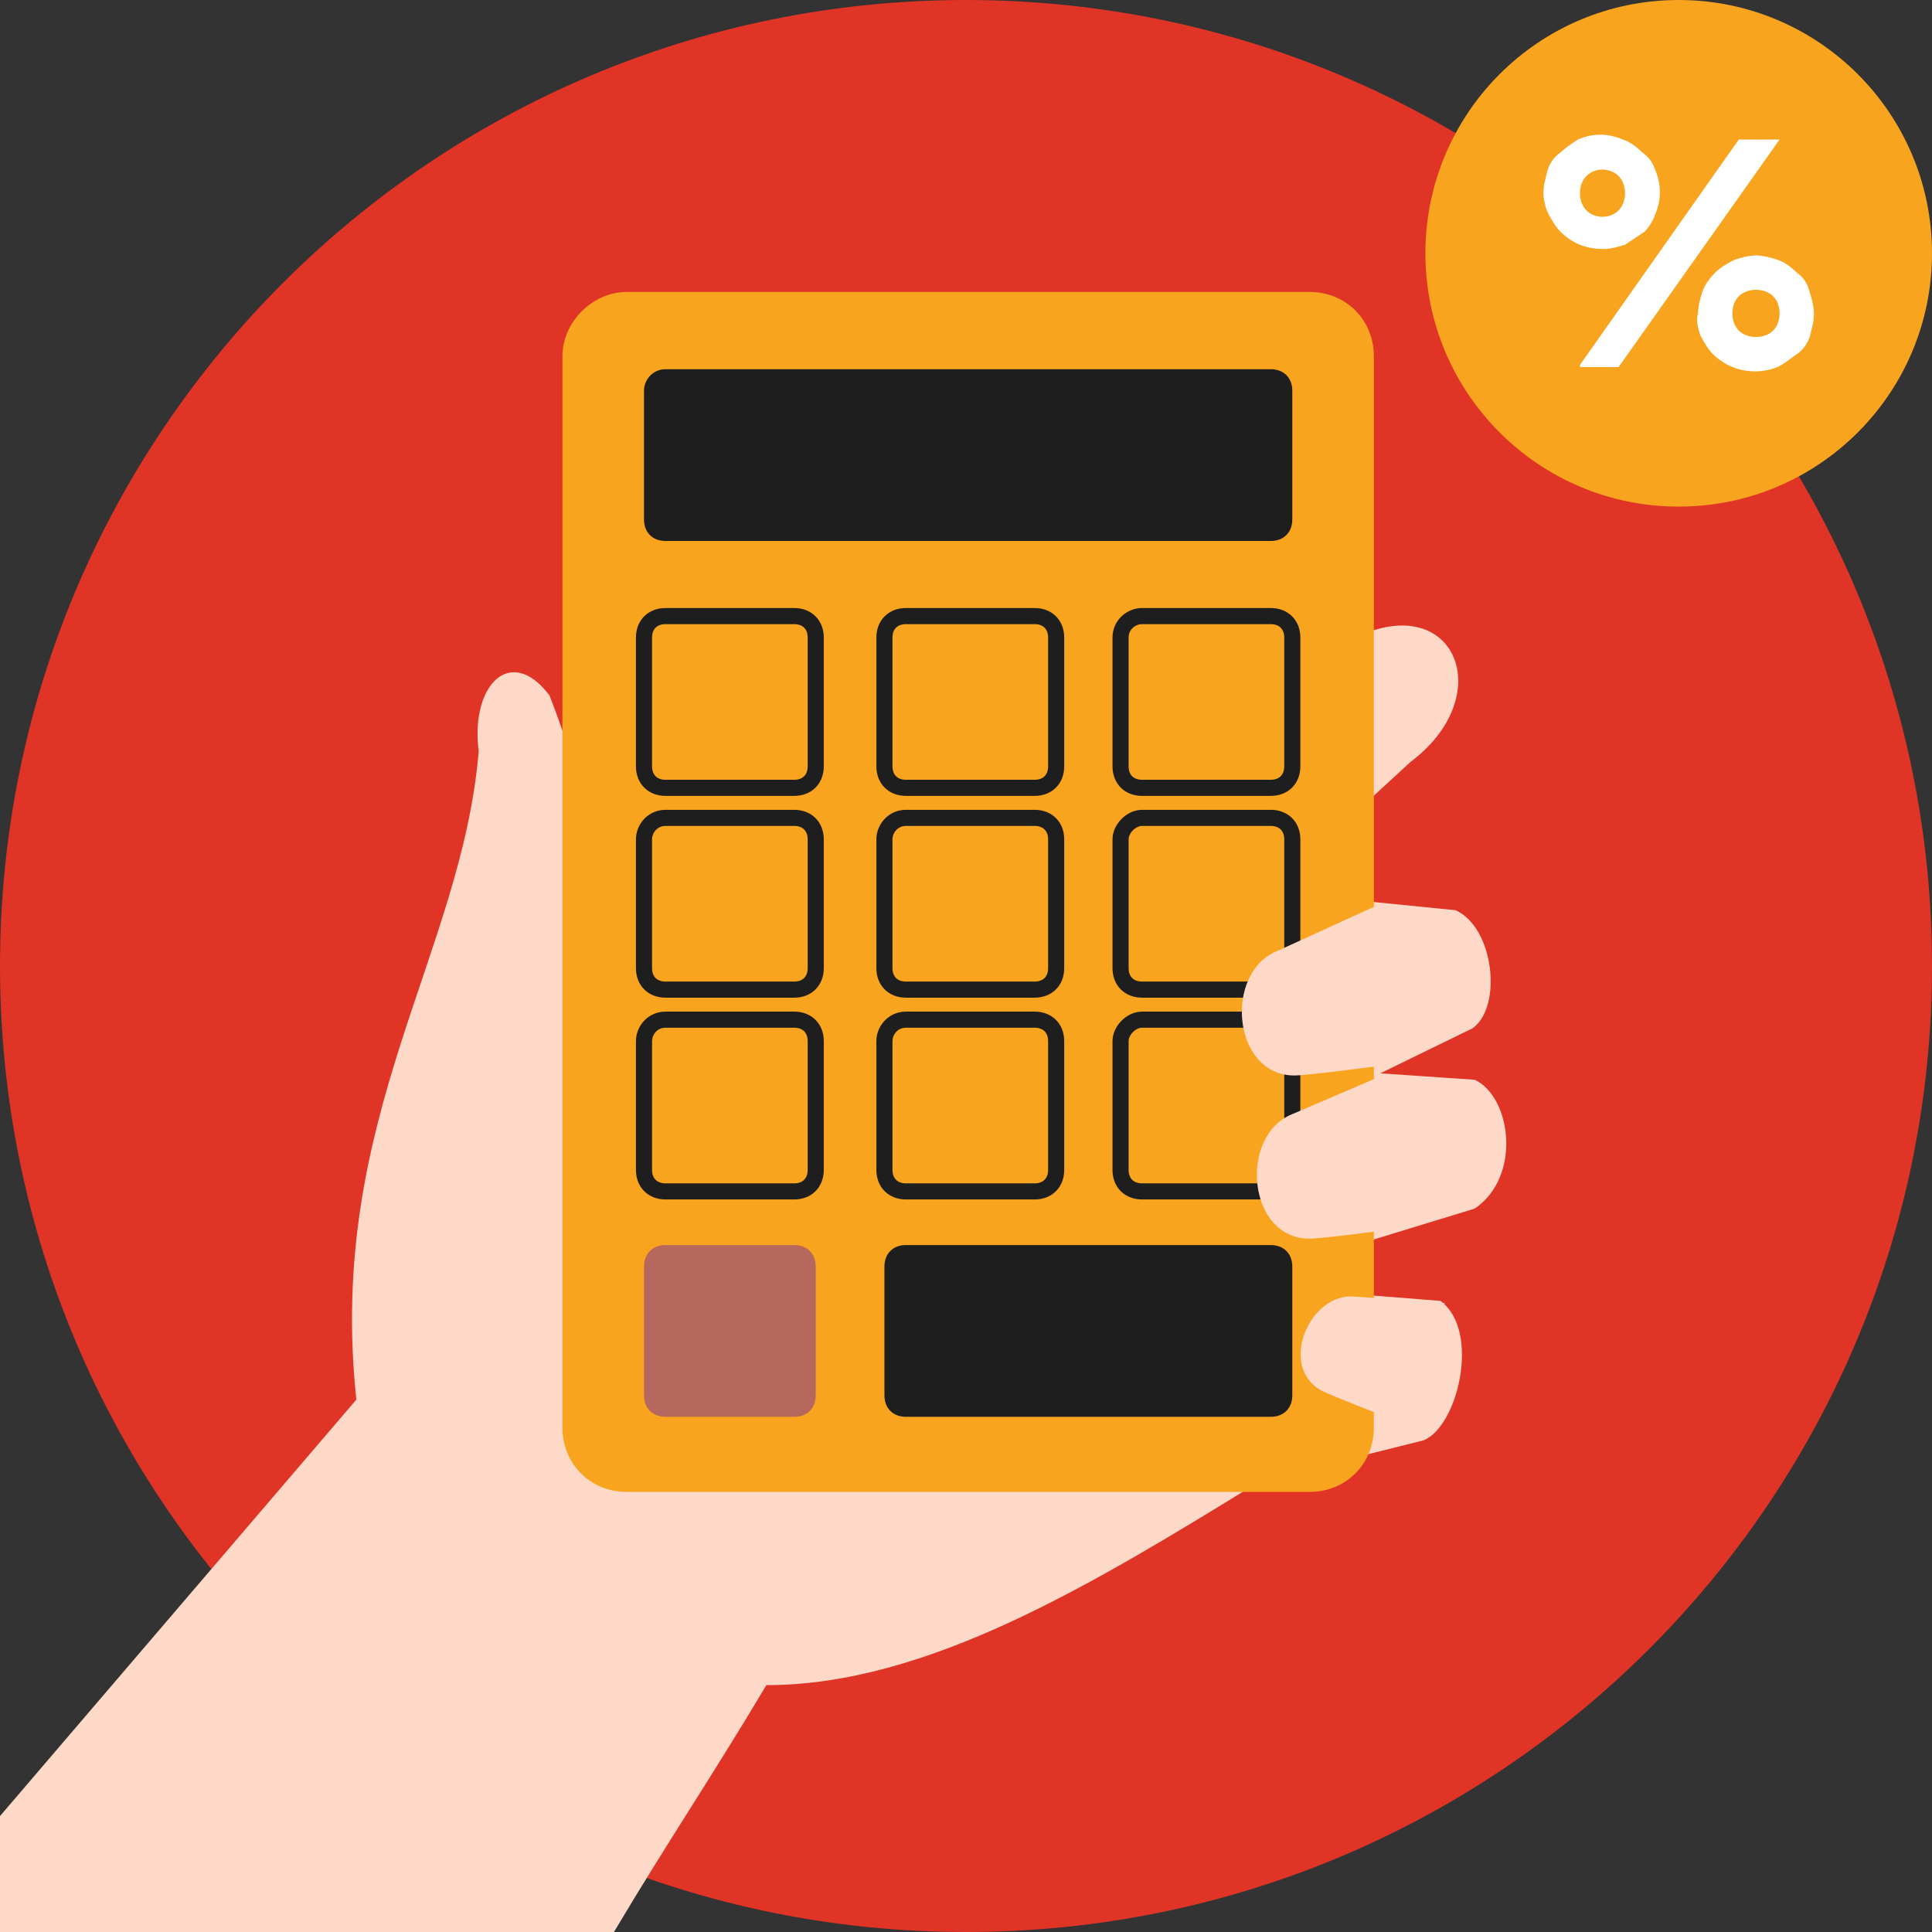 <svg width="90" height="90" viewBox="0 0 90 90" fill="none" xmlns="http://www.w3.org/2000/svg">
<rect x="0" y="0" width="90" height="90" fill="#333333" stroke="none"/>
<path d="M45 90C69.853 90 90 69.853 90 45C90 20.147 69.853 0 45 0C20.147 0 0 20.147 0 45C0 69.853 20.147 90 45 90Z" fill="#E03426"/>
<path d="M0 90C0 87.9 0 86.7 0 84.6L16.6 65.2C15.2 52.1 21.5 44.5 22.3 35C21.9 31.9 23.8 30 25.6 32.4C27.2 36.5 28.5 41.6 28.3 51.3L63.6 29.5C67.9 27.8 69.7 32.5 65.7 35.5L63.2 37.8L63.8 42L67.8 42.4C69.6 43.2 70 46.9 68.6 47.9L64.3 50L68.7 50.3C70.4 51.1 70.9 54.8 68.7 56.3L63.8 57.8L63.3 60.3L67.1 60.6C69 62 67.9 66.5 66.3 67.1L58.7 69C50.9 73.8 43.2 78.5 35.7 78.5C33.2 82.7 31.1 85.8 28.6 90C19.2 90 9.4 90 0 90Z" fill="#FFD9C8"/>
<path d="M29.2 13.6H61C62.7 13.6 64 14.9 64 16.6V66.5C64 68.2 62.7 69.5 61 69.5H29.2C27.5 69.5 26.2 68.2 26.2 66.5V16.6C26.2 15 27.6 13.6 29.2 13.6Z" fill="#F8A41E"/>
<path d="M31 17.2H59.2C59.8 17.2 60.2 17.6 60.2 18.2V24.2C60.2 24.8 59.8 25.2 59.2 25.2H31C30.4 25.2 30 24.8 30 24.2V18.2C30 17.7 30.4 17.2 31 17.2Z" fill="#1E1E1E"/>
<path d="M31 28.7H37C37.6 28.7 38 29.1 38 29.7V35.7C38 36.3 37.6 36.7 37 36.7H31C30.4 36.7 30 36.3 30 35.7V29.7C30 29.1 30.4 28.7 31 28.7Z" stroke="#1E1E1E" stroke-width="0.75" stroke-linecap="round" stroke-linejoin="round"/>
<path d="M42.2 28.7H48.2C48.8 28.7 49.2 29.1 49.2 29.7V35.7C49.2 36.3 48.8 36.7 48.2 36.7H42.2C41.6 36.7 41.2 36.3 41.2 35.7V29.7C41.2 29.1 41.6 28.7 42.2 28.7Z" stroke="#1E1E1E" stroke-width="0.75" stroke-linecap="round" stroke-linejoin="round"/>
<path d="M53.2 28.7H59.2C59.8 28.7 60.2 29.1 60.2 29.7V35.7C60.2 36.3 59.8 36.7 59.2 36.7H53.2C52.6 36.7 52.2 36.3 52.2 35.7V29.7C52.2 29.1 52.7 28.7 53.2 28.7Z" stroke="#1E1E1E" stroke-width="0.75" stroke-linecap="round" stroke-linejoin="round"/>
<path d="M31 58H37C37.6 58 38 58.4 38 59V65C38 65.6 37.6 66 37 66H31C30.4 66 30 65.6 30 65V59C30 58.4 30.4 58 31 58Z" fill="#B6685E"/>
<path d="M42.2 58H59.2C59.8 58 60.2 58.4 60.2 59V65C60.2 65.6 59.8 66 59.2 66H42.2C41.6 66 41.2 65.6 41.2 65V59C41.2 58.4 41.6 58 42.2 58Z" fill="#1E1E1E"/>
<path d="M31 38.1H37C37.6 38.1 38 38.5 38 39.1V45.1C38 45.7 37.6 46.1 37 46.1H31C30.4 46.1 30 45.7 30 45.1V39.1C30 38.6 30.4 38.1 31 38.1Z" stroke="#1E1E1E" stroke-width="0.75" stroke-linecap="round" stroke-linejoin="round"/>
<path d="M42.2 38.1H48.2C48.8 38.1 49.2 38.5 49.2 39.1V45.1C49.2 45.7 48.8 46.1 48.2 46.1H42.2C41.6 46.1 41.2 45.7 41.2 45.1V39.1C41.2 38.6 41.6 38.1 42.2 38.1Z" stroke="#1E1E1E" stroke-width="0.75" stroke-linecap="round" stroke-linejoin="round"/>
<path d="M53.2 38.1H59.2C59.8 38.1 60.2 38.5 60.2 39.1V45.1C60.2 45.7 59.8 46.1 59.2 46.1H53.2C52.6 46.1 52.2 45.7 52.2 45.1V39.1C52.2 38.6 52.7 38.1 53.2 38.1Z" stroke="#1E1E1E" stroke-width="0.75" stroke-linecap="round" stroke-linejoin="round"/>
<path d="M31 47.5H37C37.6 47.5 38 47.9 38 48.5V54.5C38 55.1 37.6 55.5 37 55.5H31C30.4 55.5 30 55.1 30 54.5V48.5C30 48 30.4 47.5 31 47.5Z" stroke="#1E1E1E" stroke-width="0.75" stroke-linecap="round" stroke-linejoin="round"/>
<path d="M42.2 47.5H48.2C48.8 47.5 49.2 47.9 49.2 48.5V54.5C49.2 55.1 48.8 55.5 48.2 55.5H42.2C41.6 55.5 41.2 55.1 41.2 54.5V48.5C41.2 48 41.6 47.5 42.2 47.5Z" stroke="#1E1E1E" stroke-width="0.75" stroke-linecap="round" stroke-linejoin="round"/>
<path d="M53.2 47.5H59.2C59.8 47.5 60.2 47.9 60.2 48.5V54.5C60.2 55.1 59.8 55.5 59.2 55.5H53.2C52.6 55.5 52.2 55.1 52.2 54.5V48.5C52.2 48 52.7 47.5 53.2 47.5Z" stroke="#1E1E1E" stroke-width="0.75" stroke-linecap="round" stroke-linejoin="round"/>
<path d="M63.9 49.7C63.9 49.7 60.9 50.1 60.3 50.1C57.4 50.1 57 45.3 59.5 44.3L64.1 42.2L64.8 49.7H63.9Z" fill="#FFD9C8"/>
<path d="M64.6 57.3C64.6 57.3 61.6 57.7 61 57.7C58.1 57.7 57.7 52.9 60.2 51.9L64.4 50.1L65.5 57.2L64.6 57.3Z" fill="#FFD9C8"/>
<path d="M64.3 65.9C64.3 65.9 62 65 61.6 64.8C59.5 63.7 61 60.2 63.1 60.4L67.3 60.7L64.8 66.2L64.3 65.9Z" fill="#FFD9C8"/>
<path d="M78.2 23.6C84.717 23.6 90 18.317 90 11.8C90 5.283 84.717 0 78.2 0C71.683 0 66.4 5.283 66.4 11.8C66.4 18.317 71.683 23.6 78.2 23.6Z" fill="#F8A41E"/>
<path d="M71.9 9C71.9 8.6 72 8.3 72.1 7.9C72.2 7.6 72.4 7.3 72.7 7.1C72.9 6.9 73.2 6.7 73.5 6.5C74.2 6.2 74.9 6.2 75.6 6.5C75.9 6.6 76.2 6.8 76.5 7.1C76.8 7.3 77 7.6 77.1 7.9C77.4 8.6 77.4 9.3 77.1 10C77 10.3 76.8 10.6 76.6 10.8C76.3 11 76 11.2 75.7 11.4C75.4 11.5 75 11.6 74.7 11.6C74 11.6 73.3 11.4 72.7 10.8C72.5 10.6 72.3 10.3 72.1 9.9C72 9.7 71.9 9.3 71.9 9ZM73.6 17L81 6.5H82.9L75.4 17.1H73.6V17ZM73.6 9C73.6 9.3 73.7 9.6 73.9 9.8C74.3 10.2 75 10.2 75.4 9.8C75.6 9.6 75.7 9.3 75.7 9C75.7 8.7 75.6 8.4 75.4 8.2C75 7.8 74.3 7.8 73.9 8.2C73.7 8.4 73.6 8.7 73.6 9ZM79.1 14.6C79.1 14.3 79.2 13.9 79.3 13.6C79.4 13.3 79.6 13 79.9 12.7C80.1 12.5 80.4 12.3 80.8 12.1C81.1 12 81.5 11.9 81.8 11.9C82.1 11.9 82.5 12 82.8 12.1C83.1 12.2 83.4 12.4 83.7 12.7C84 12.9 84.2 13.2 84.3 13.6C84.4 13.9 84.5 14.3 84.5 14.6C84.5 15 84.4 15.3 84.3 15.7C84.2 16 84 16.3 83.7 16.5C83.4 16.7 83.2 16.9 82.8 17.1C81.8 17.5 80.6 17.3 79.8 16.5C79.6 16.3 79.4 16 79.2 15.6C79.1 15.3 79 14.9 79.1 14.6ZM80.7 14.6C80.7 14.9 80.8 15.2 81 15.4C81.2 15.6 81.5 15.7 81.8 15.7C82.1 15.7 82.4 15.6 82.6 15.4C82.8 15.2 82.9 14.9 82.9 14.6C82.9 14.3 82.8 14 82.6 13.8C82.4 13.6 82.1 13.5 81.8 13.5C81.5 13.5 81.2 13.6 81 13.8C80.8 14 80.7 14.3 80.7 14.6Z" fill="white"/>
</svg>
